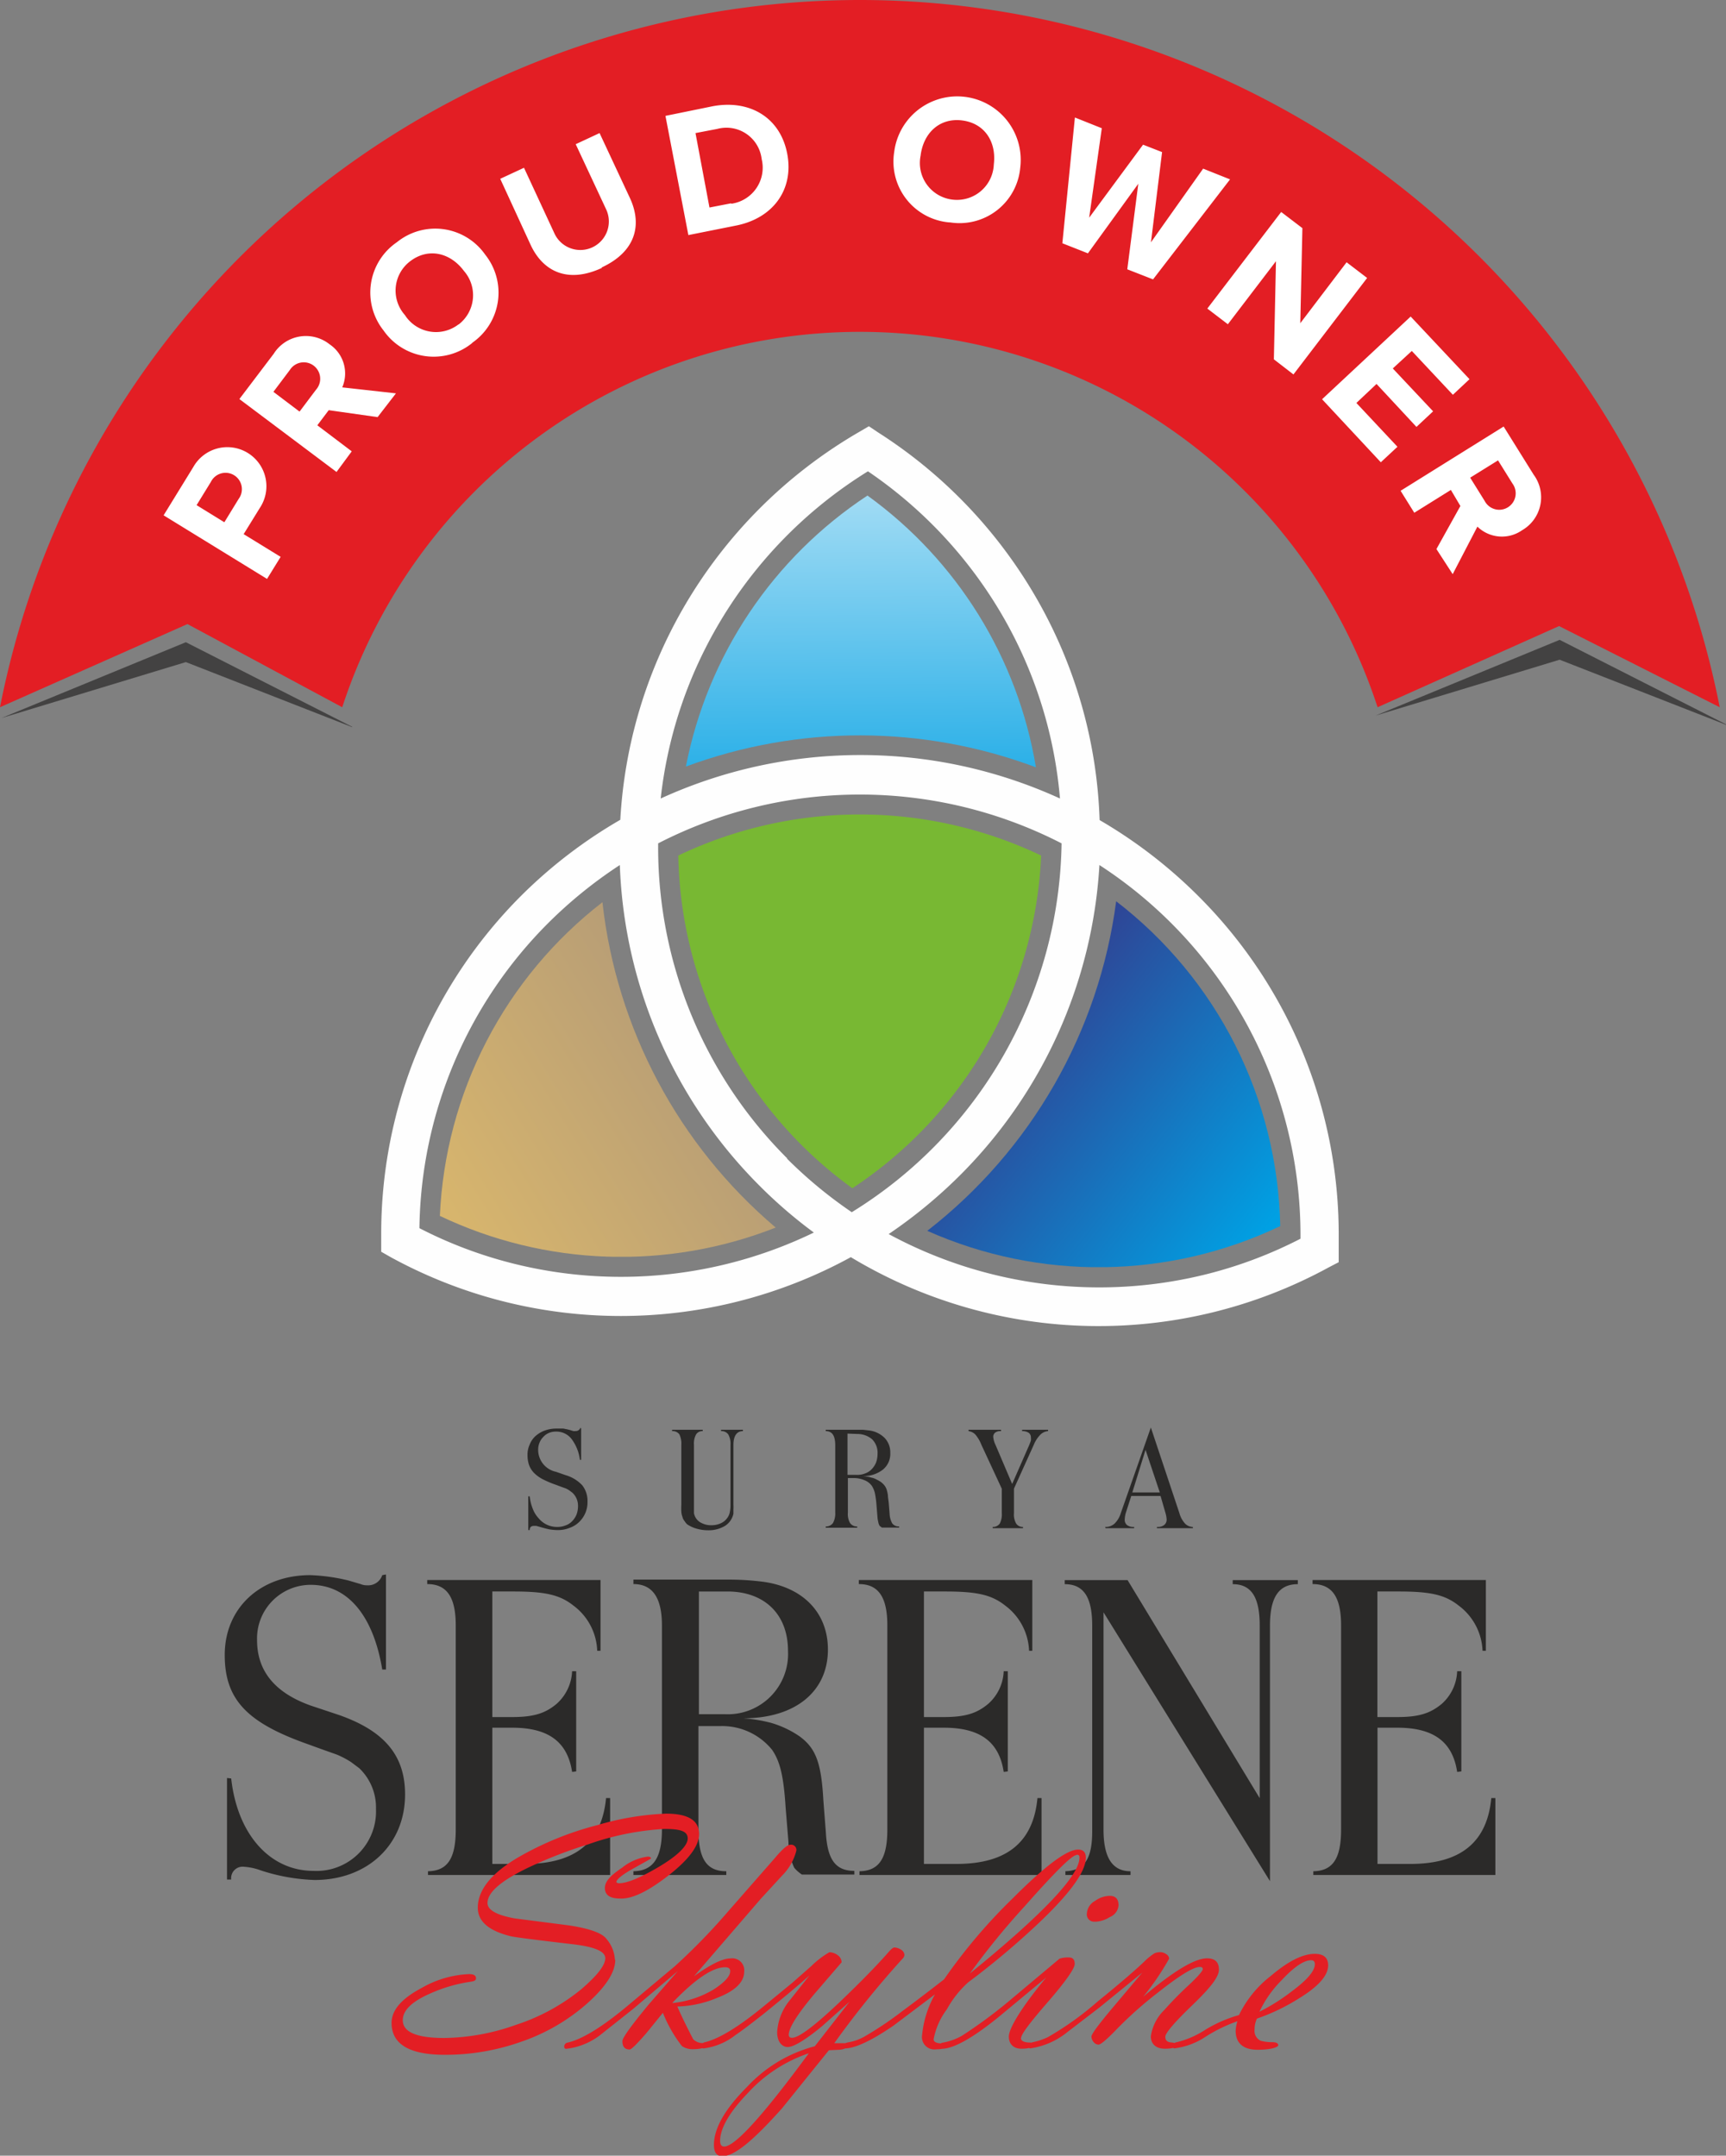 <svg xmlns="http://www.w3.org/2000/svg" xmlns:xlink="http://www.w3.org/1999/xlink" viewBox="0 0 181.56 226.77"><rect x="0" y="0" width="181.56" height="226.77" fill="#808080" stroke="none"/><defs><style>.cls-1{fill:none;clip-rule:evenodd;}.cls-2{fill:#fefefe;}.cls-3{clip-path:url(#clip-path);}.cls-4{fill:url(#linear-gradient);}.cls-5{fill:#78b833;}.cls-11,.cls-13,.cls-5{fill-rule:evenodd;}.cls-6{clip-path:url(#clip-path-2);}.cls-7{fill:url(#linear-gradient-2);}.cls-8{clip-path:url(#clip-path-3);}.cls-9{fill:url(#linear-gradient-3);}.cls-10{fill:#2b2a29;}.cls-11,.cls-14{fill:#e31e24;}.cls-12{fill:#fff;}.cls-13{fill:#434242;}</style><clipPath id="clip-path"><path class="cls-1" d="M81.59,129.13A52.5,52.5,0,0,1,63.37,94.91a44.19,44.19,0,0,0-17.1,33,44.37,44.37,0,0,0,35.32,1.23"/></clipPath><linearGradient id="linear-gradient" x1="45.78" y1="124.74" x2="79.12" y2="104.2" gradientUnits="userSpaceOnUse"><stop offset="0" stop-color="#d7b56d"/><stop offset="1" stop-color="#af9778"/></linearGradient><clipPath id="clip-path-2"><path class="cls-1" d="M72.15,80.64a52.71,52.71,0,0,1,36.82.08A44.22,44.22,0,0,0,91.25,52.13a44.25,44.25,0,0,0-19.1,28.51"/></clipPath><linearGradient id="linear-gradient-2" x1="90.77" y1="91.5" x2="90.24" y2="29.35" gradientUnits="userSpaceOnUse"><stop offset="0" stop-color="#00a0e3"/><stop offset="1" stop-color="#fefefe"/></linearGradient><clipPath id="clip-path-3"><path class="cls-1" d="M97.54,129.48a44.32,44.32,0,0,0,37.13-.5,44.19,44.19,0,0,0-17.26-34.17,52.53,52.53,0,0,1-19.87,34.67"/></clipPath><linearGradient id="linear-gradient-3" x1="101.94" y1="103.1" x2="134.16" y2="128.03" gradientUnits="userSpaceOnUse"><stop offset="0" stop-color="#393185"/><stop offset="1" stop-color="#00a0e3"/></linearGradient></defs><g id="Layer_2" data-name="Layer 2"><g id="Layer_1-2" data-name="Layer 1"><path class="cls-2" d="M75.39,66A46.17,46.17,0,0,0,69.5,84a50.51,50.51,0,0,1,42,0A46.11,46.11,0,0,0,106,65.74,46.66,46.66,0,0,0,91.3,49.58,46.71,46.71,0,0,0,75.39,66m7.41,55.9a47,47,0,0,0,6.8,5.62,46.41,46.41,0,0,0,22.07-38.8,46.41,46.41,0,0,0-42.44,0v.4A46.22,46.22,0,0,0,82.8,121.85Zm2.85,7.79a49.63,49.63,0,0,1-5.72-4.92A50.24,50.24,0,0,1,65.2,91a47.37,47.37,0,0,0-7.52,6.09A46.22,46.22,0,0,0,44.12,129.2a45.81,45.81,0,0,0,9.7,3.68,46.55,46.55,0,0,0,31.83-3.24ZM127.08,134a45.87,45.87,0,0,0,9.72-3.69v-.41A46.41,46.41,0,0,0,115.65,91,50.24,50.24,0,0,1,101,123.62a51.43,51.43,0,0,1-7.52,6.2A46.54,46.54,0,0,0,127.08,134Zm12.7-.68a50.5,50.5,0,0,1-50.28-1.07,50.41,50.41,0,0,1-48.4,0l-1-.57c0-.58,0-1.16,0-1.74h0A50.24,50.24,0,0,1,54.81,94.24a50.78,50.78,0,0,1,10.44-8,50.15,50.15,0,0,1,6.63-22.28,50.7,50.7,0,0,1,18.46-18.5l1.06-.62,1,.67a50.6,50.6,0,0,1,17.12,18.3,50.08,50.08,0,0,1,6.15,22.46,50.87,50.87,0,0,1,10.39,8,50.24,50.24,0,0,1,14.76,35.64l0,.85c0,.32,0,.6,0,.85l0,1.17Z"/><g class="cls-3"><rect class="cls-4" x="46.27" y="94.91" width="35.32" height="37.3"/></g><path class="cls-5" d="M71.35,90a44.19,44.19,0,0,0,18.31,35,44.22,44.22,0,0,0,19.86-35,44.32,44.32,0,0,0-38.17,0"/><g class="cls-6"><rect class="cls-7" x="72.15" y="52.13" width="36.82" height="28.59"/></g><g class="cls-8"><rect class="cls-9" x="97.54" y="94.81" width="37.13" height="38.49"/></g><path class="cls-10" d="M61,150.24h.13v3.33H61a4.56,4.56,0,0,0-.89-2.21,2,2,0,0,0-1.62-.76,1.82,1.82,0,0,0-.75.14,1.67,1.67,0,0,0-.59.42,1.85,1.85,0,0,0-.4.61,2,2,0,0,0-.14.76,2.36,2.36,0,0,0,1.88,2.3l1,.35a3.87,3.87,0,0,1,1.76,1.07,2.66,2.66,0,0,1,.55,1.71,2.87,2.87,0,0,1-.89,2.16,2.71,2.71,0,0,1-1,.61,3.26,3.26,0,0,1-1.27.23,5.73,5.73,0,0,1-.87-.08c-.33-.07-.66-.16-1-.26l-.36-.1-.23,0c-.31,0-.46.14-.46.44h-.15v-3.55l.15,0a4.89,4.89,0,0,0,.33,1.33,3,3,0,0,0,.63,1,2.48,2.48,0,0,0,1.92.89,2.31,2.31,0,0,0,.89-.16,1.74,1.74,0,0,0,.69-.44,2.19,2.19,0,0,0,.46-.69,2.5,2.5,0,0,0,.16-.88,1.85,1.85,0,0,0-.59-1.43l-.13-.1-.16-.12a2.12,2.12,0,0,0-.48-.26l-.31-.11-.7-.26a10.38,10.38,0,0,1-1.38-.59,3.64,3.64,0,0,1-.9-.67,2.34,2.34,0,0,1-.51-.84,3.26,3.26,0,0,1-.15-1,2.52,2.52,0,0,1,.23-1.12,2.32,2.32,0,0,1,.61-.89,3,3,0,0,1,1-.59,3.51,3.51,0,0,1,1.2-.2h.33l.36,0c.12,0,.23.05.35.06l.3.07.43.13a.56.56,0,0,0,.23,0,.51.51,0,0,0,.53-.36"/><path class="cls-10" d="M70.7,150.55v-.14h3.22v.14a.78.78,0,0,0-.7.35A2,2,0,0,0,73,152v6.45c0,.13,0,.26,0,.39s0,.24,0,.34a1.43,1.43,0,0,0,.62.94,2.22,2.22,0,0,0,1.22.33,2.29,2.29,0,0,0,.92-.18,1.61,1.61,0,0,0,.66-.48,1.55,1.55,0,0,0,.33-.62,3.55,3.55,0,0,0,.09-.88V152a2,2,0,0,0-.23-1.1.87.87,0,0,0-.76-.35v-.14h2.3v.14c-.64,0-1,.49-1,1.45v6.29a3.93,3.93,0,0,1,0,.49c0,.16,0,.32,0,.45a2,2,0,0,1-.89,1.29,3.34,3.34,0,0,1-1.8.46,4.32,4.32,0,0,1-1.18-.17,3.23,3.23,0,0,1-1-.46A1.83,1.83,0,0,1,72,160a1,1,0,0,1-.21-.42,2,2,0,0,1-.12-.54,7.27,7.27,0,0,1,0-.73V152a2.26,2.26,0,0,0-.21-1.12.89.89,0,0,0-.75-.33"/><path class="cls-10" d="M89.15,150.81v4.34h.91A2.19,2.19,0,0,0,91,155a1.74,1.74,0,0,0,.69-.44,2.24,2.24,0,0,0,.46-.7,2.69,2.69,0,0,0,.16-.92,2,2,0,0,0-.57-1.53,2.37,2.37,0,0,0-1.56-.56Zm-2.29-.26v-.14H90.8l.55.06a2.82,2.82,0,0,1,1.69.78,2.19,2.19,0,0,1,.61,1.6,2.13,2.13,0,0,1-.79,1.76,3.33,3.33,0,0,1-2.17.67,4.4,4.4,0,0,1,.53.06,1.73,1.73,0,0,1,.43.1,1.66,1.66,0,0,1,.53.19,3.15,3.15,0,0,1,.48.27,2.38,2.38,0,0,1,.36.34,1.61,1.61,0,0,1,.24.43,4.41,4.41,0,0,1,.14.62c0,.23.06.52.09.85l.09,1.12a2.22,2.22,0,0,0,.28,1,.82.82,0,0,0,.72.31h0v.13H92.77l-.18-.14a.17.17,0,0,1-.09-.1,1.2,1.2,0,0,1-.12-.38,2.59,2.59,0,0,1-.08-.51l-.1-1.22a10.07,10.07,0,0,0-.17-1.28,2.6,2.6,0,0,0-.31-.75,1.73,1.73,0,0,0-.77-.6,2.87,2.87,0,0,0-1-.23h-.76v3.63a1.89,1.89,0,0,0,.23,1.1.87.87,0,0,0,.75.36v.13H86.86v-.13a.9.9,0,0,0,.76-.36,2.06,2.06,0,0,0,.24-1.1V152C87.85,151,87.52,150.55,86.86,150.55Z"/><path class="cls-10" d="M101.88,150.55v-.14h3.42v.14h-.08a.87.87,0,0,0-.54.16.55.55,0,0,0-.2.45,2.43,2.43,0,0,0,.24.84l1.75,4.11,1.8-4.11c.07-.17.13-.33.17-.46a1.48,1.48,0,0,0,0-.34.57.57,0,0,0-.24-.48,1.24,1.24,0,0,0-.68-.17h0v-.14h2.73v.14a1.31,1.31,0,0,0-.8.36,3.3,3.3,0,0,0-.71,1.09l-2.08,4.6v2.57a1.89,1.89,0,0,0,.23,1.1.82.82,0,0,0,.72.36v.13h-3.19l0-.13a.87.87,0,0,0,.75-.36,2.1,2.1,0,0,0,.21-1.1v-2.56L103.24,152a3.85,3.85,0,0,0-.64-1.09,1.21,1.21,0,0,0-.72-.36"/><path class="cls-10" d="M120.5,152.52,119.11,157H122Zm-4.25,8.11a1.37,1.37,0,0,0,1-.36,2.59,2.59,0,0,0,.65-1.1l3.16-9,3,9a2.7,2.7,0,0,0,.59,1.1,1.18,1.18,0,0,0,.83.36v.13H121.7v-.13h.07a1.06,1.06,0,0,0,.7-.21.72.72,0,0,0,.25-.58,3,3,0,0,0-.12-.67l-.52-1.8H119l-.58,1.8a2.93,2.93,0,0,0-.11.69.7.7,0,0,0,.24.57,1.07,1.07,0,0,0,.69.2h.06v.13h-3Z"/><path class="cls-11" d="M90.45,0A92.19,92.19,0,0,1,180.9,74.4L164,65.86,144.91,74.4A57.29,57.29,0,0,0,36,74.4L19.72,65.65,0,74.4A92.2,92.2,0,0,1,90.45,0"/><path class="cls-12" d="M156.17,52.69l-1.52-2.44,2.93-1.82,1.52,2.44a1.73,1.73,0,1,1-2.93,1.82m-3.36,7.71,2.6-5a3.7,3.7,0,0,0,4.7.38,4,4,0,0,0,1.22-5.84l-3.16-5.07-10.84,6.76,1.44,2.31,3.85-2.4,1,1.69-2.52,4.53Zm-7.56-11.77L147,47l-4.32-4.61,2.12-2L149,44.91l1.75-1.64-4.24-4.51,2-1.84,4.32,4.61,1.75-1.64-6.19-6.59L139.07,42Zm-9.19-9.24,7.75-10.15-2.16-1.65L136.78,34,137,24l-2.23-1.7L127,32.46l2.16,1.65,5.06-6.63L134,37.8Zm-14.77-10,8.1-10.52-2.83-1.13-5.49,7.75L122.24,16l-2-.78-5.67,7.68,1.33-9.41-2.83-1.13-1.32,13.23,2.69,1.06,5.3-7.32-1.16,9ZM100.2,21a3.88,3.88,0,0,1-3.36-4.63c.29-2.38,2-4,4.37-3.7s3.62,2.25,3.33,4.63A3.88,3.88,0,0,1,100.2,21Zm-.3,2.39a6.41,6.41,0,0,0,7.42-5.75A6.68,6.68,0,0,0,94.06,16,6.42,6.42,0,0,0,99.9,23.4Zm-23-2-2.27.44L73.16,14l2.3-.44a3.73,3.73,0,0,1,4.66,3.17A3.83,3.83,0,0,1,76.94,21.43Zm.47,2.35c3.91-.75,6.16-3.76,5.44-7.56s-3.93-5.74-7.86-5L70,12.19l2.41,12.54Zm-14.09,4.4c3.53-1.63,4.31-4.4,3-7.27L63.07,14l-2.51,1.17L63.75,22a3,3,0,1,1-5.44,2.53l-3.19-6.88-2.5,1.16,3.22,7C57.18,28.63,59.8,29.82,63.32,28.18Zm-15.07,6a3.88,3.88,0,0,1-5.62-1,3.87,3.87,0,0,1,.6-5.69c1.89-1.41,4.18-.87,5.61,1.05A3.88,3.88,0,0,1,48.25,34.13Zm1.45,1.93a6.41,6.41,0,0,0,1.38-9.28,6.41,6.41,0,0,0-9.29-1.31,6.41,6.41,0,0,0-1.4,9.29A6.42,6.42,0,0,0,49.7,36.06ZM33.24,41l-1.73,2.3-2.75-2.08,1.73-2.3A1.73,1.73,0,1,1,33.24,41Zm8.41.38L36,40.75a3.69,3.69,0,0,0-1.33-4.53,4,4,0,0,0-5.88,1l-3.61,4.76L35.4,49.65,37,47.48l-3.62-2.74,1.2-1.59,5.14.73ZM25.1,52.49l-1.5,2.45-2.92-1.8,1.5-2.44a1.72,1.72,0,1,1,2.92,1.79Zm4.42,6.09-3.89-2.39,1.71-2.77a4.11,4.11,0,1,0-7-4.3l-3.13,5.09L28.09,60.9Z"/><polygon class="cls-13" points="37.05 76.46 37.04 76.49 19.55 69.65 0.17 75.53 19.55 67.56 37.05 76.46"/><polygon class="cls-13" points="181.56 76.2 181.55 76.24 164.06 69.4 144.69 75.28 164.06 67.31 181.56 76.2"/><path class="cls-10" d="M138.07,166.64c2.07,0,3,1.38,3,4.35l0,21.48c0,3.09-.9,4.34-2.92,4.38v.39h19.15v-8.09l-.43,0c-.43,4.65-3.23,6.93-8.52,6.93h-3.45V181.75H147c3.83,0,5.81,1.51,6.28,4.65l.44-.05V175.81h-.44a4.82,4.82,0,0,1-1.63,3.44c-1.21,1-2.41,1.38-4.69,1.38h-2.07V167.42h2.24c3.31,0,4.86.34,6.28,1.46a6.23,6.23,0,0,1,2.54,4.78h.35v-7.45H138.07Zm-26,30.21v.39h6.85v-.39c-1.9,0-2.84-1.42-2.84-4.38V169.61l17.51,28.28V171c0-3,.95-4.35,2.93-4.35l0-.43h-6.85v.43c1.94,0,2.84,1.34,2.84,4.35v18.16l-13.9-22.94H112v.43c2,0,2.89,1.38,2.89,4.35v21.48C114.92,195.52,114.1,196.81,112,196.85ZM90.34,166.64c2.07,0,3,1.38,3,4.35l0,21.48c0,3.09-.91,4.34-2.93,4.38v.39h19.15v-8.09l-.43,0c-.43,4.65-3.23,6.93-8.52,6.93H97.19V181.75H99.3c3.83,0,5.81,1.51,6.28,4.65l.43-.05V175.81h-.43a4.83,4.83,0,0,1-1.64,3.44c-1.2,1-2.41,1.38-4.69,1.38H97.19V167.42h2.23c3.32,0,4.87.34,6.29,1.46a6.23,6.23,0,0,1,2.54,4.78h.34v-7.45H90.34Zm-16.82.78,3,0c3.87,0,6.37,2.37,6.37,6.24a6.34,6.34,0,0,1-6.63,6.67H73.52Zm-6.89-.78c2,0,3,1.42,3,4.35l0,21.48c0,3-.94,4.34-3,4.38v.39H76.4v-.39c-2.06,0-2.93-1.29-2.93-4.38V181.58l2.29,0a6.76,6.76,0,0,1,5.46,2.5c.82,1.2,1.21,2.71,1.42,6.06l.3,3.66a6.54,6.54,0,0,0,.6,2.67,3.52,3.52,0,0,0,.82.73h5.51v-.39h0c-2,0-2.84-1.2-3-4.08l-.26-3.36c-.22-4-.82-5.47-2.5-6.71a10.46,10.46,0,0,0-3-1.42,15.82,15.82,0,0,0-2.93-.48c5.51,0,8.91-2.84,8.91-7.23,0-3.87-2.62-6.58-6.88-7.14a28.33,28.33,0,0,0-3.45-.22H66.63Zm-21.69,0c2.07,0,3,1.38,3,4.35l0,21.48c0,3.09-.9,4.34-2.92,4.38v.39H64.18v-8.09l-.43,0c-.43,4.65-3.23,6.93-8.52,6.93H51.79V181.75h2.1c3.83,0,5.81,1.51,6.29,4.65l.43-.05V175.81h-.43a4.87,4.87,0,0,1-1.64,3.44c-1.2,1-2.41,1.38-4.69,1.38H51.79V167.42H54c3.32,0,4.87.34,6.29,1.46a6.19,6.19,0,0,1,2.53,4.78h.35v-7.45H44.94Zm-4.73-.94a1.56,1.56,0,0,1-1.59,1.07,1.7,1.7,0,0,1-.69-.13l-1.29-.38a19.88,19.88,0,0,0-4-.56c-5.29,0-9,3.48-9,8.39,0,4.69,2.32,7.14,8.82,9.42,1.76.65,2.8,1,3,1.08a9.57,9.57,0,0,1,1.46.77l.87.65a5.71,5.71,0,0,1,1.76,4.3,6.26,6.26,0,0,1-6.58,6.5c-4.57,0-8-3.83-8.65-9.72l-.44-.05v10.68l.44,0a1.21,1.21,0,0,1,1.37-1.34,6.23,6.23,0,0,1,1.77.39,20.28,20.28,0,0,0,5.63,1c5.56,0,9.52-3.7,9.52-9,0-4.09-2.16-6.67-6.93-8.35l-3-1c-3.75-1.34-5.64-3.62-5.64-6.89a5.64,5.64,0,0,1,5.64-5.81c3.87,0,6.58,3.19,7.53,8.91h.39v-10Z"/><path class="cls-14" d="M132.48,211.63a20.76,20.76,0,0,0,3.42-2.16c1.61-1.19,2.41-2.14,2.41-2.84q0-.42-.39-.42c-.77,0-1.81.71-3.13,2.13a11.73,11.73,0,0,0-2.31,3.29m-2.32,1a16.17,16.17,0,0,0-3.33,1.62,7.58,7.58,0,0,1-3.28,1.23c-.13,0-.21-.07-.21-.24s.15-.36.46-.41a9.7,9.7,0,0,0,3-1.31,14,14,0,0,1,3.53-1.54,11.6,11.6,0,0,1,3.35-4.12c1.81-1.54,3.35-2.32,4.62-2.32.94,0,1.41.41,1.41,1.21,0,1.05-1,2.2-3,3.43a21.29,21.29,0,0,1-4.49,2.17,2.68,2.68,0,0,0-.25,1.15,1.15,1.15,0,0,0,.64,1.18,4.44,4.44,0,0,0,1.21.15c.43,0,.64.12.64.32s-.73.48-2.18.48-2.3-.66-2.3-2A4.23,4.23,0,0,1,130.16,212.64Zm-10-2.5c3.23-2.74,5.5-4.12,6.81-4.12.84,0,1.25.4,1.25,1.19s-.94,1.95-2.82,3.76-2.82,2.92-2.82,3.3.21.57.62.6.61.14.61.31-.43.35-1.28.35-1.47-.43-1.47-1.31a4.8,4.8,0,0,1,1.42-2.77,37.32,37.32,0,0,1,2.63-2.67c.94-.89,1.41-1.44,1.41-1.62s-.11-.23-.32-.23c-.67,0-2.13.9-4.38,2.68a41.15,41.15,0,0,0-4.16,3.67c-1.16,1.21-1.86,1.82-2.11,1.82a.69.69,0,0,1-.51-.27.93.93,0,0,1-.23-.58c0-.27.82-1.36,2.44-3.28l2.91-3.45-4.52,3.68-3.35,2.57a8,8,0,0,1-3.9,1.72c-.15,0-.23-.07-.23-.21s.16-.36.5-.44a7.06,7.06,0,0,0,1.57-.53,32.42,32.42,0,0,0,5.26-3.77c2.38-1.93,4.09-3.4,5.14-4.43a6.2,6.2,0,0,1,.83-.63,1.73,1.73,0,0,1,.6-.11,1.09,1.09,0,0,1,.61.21.56.56,0,0,1,.31.48A27.52,27.52,0,0,1,120.18,210.14Zm-12.77,4.26c0,.32.34.48,1,.48.15,0,.23.1.23.3s-.4.35-1.17.35-1.33-.43-1.33-1.28,1.31-3.06,3.93-6.21l-4.82,4c-2.85,2.34-4.92,3.5-6.2,3.5-.14,0-.21-.07-.21-.24a.39.39,0,0,1,.36-.41,6.39,6.39,0,0,0,2-.72,50.43,50.43,0,0,0,4.87-3.58l5.4-4.53a2.75,2.75,0,0,1,1-.13c.41,0,.6.23.6.69s-.94,1.82-2.83,4S107.41,214,107.41,214.4Zm7.78-12.24a.76.76,0,0,1-.84-.87,1.62,1.62,0,0,1,.86-1.31,2.68,2.68,0,0,1,1.55-.53c.61,0,.92.33.92,1a1.45,1.45,0,0,1-.92,1.23A3.07,3.07,0,0,1,115.19,202.16Zm-1.94-7q-.69,0-5.44,5.38a78.29,78.29,0,0,0-5.77,7.08q11.52-9.37,11.53-12.18C113.57,195.2,113.46,195.11,113.25,195.11ZM98.35,209.8,94,213.08q-3.52,2.41-5.16,2.41a.19.19,0,0,1-.21-.21c0-.22.21-.36.65-.44a5.32,5.32,0,0,0,1.71-.63,37.15,37.15,0,0,0,4-2.7q2-1.48,4.32-3.29a57.51,57.51,0,0,1,7.24-8.54q5.11-5.12,6.86-5.11c.54,0,.81.29.81.86,0,1.49-1.73,3.85-5.21,7.11a84.48,84.48,0,0,1-7.17,6,10.77,10.77,0,0,0-2.24,2.84,7.45,7.45,0,0,0-1.39,3.15c0,.29.33.44,1,.44q.24,0,.24.27c0,.23-.32.34-.94.34A1.31,1.31,0,0,1,97,214.05,10.85,10.85,0,0,1,98.35,209.8ZM85.08,216a15.21,15.21,0,0,0-6.43,4.2c-1.93,2-2.9,3.71-2.9,5,0,.41.14.61.43.61Q77.88,225.8,85.08,216Zm2.69-1.06,1.12,0c.16,0,.24.1.24.29s-.28.35-.83.4l-1.11.05-4.92,6.1c-3,3.36-5,5.05-6.29,5.05-.58,0-.88-.4-.88-1.19q0-2.62,3.47-6.09a14.86,14.86,0,0,1,7.14-4.29l3.65-4.68-2.89,2.57c-1.76,1.46-3,2.19-3.6,2.19s-1.12-.53-1.12-1.57A5.82,5.82,0,0,1,83,210.52l2.15-2.71c-1.38,1.23-3,2.56-4.77,4-1.47,1.16-2.47,1.91-3,2.26A6.82,6.82,0,0,1,74,215.49c-.14,0-.21-.07-.21-.24a.41.41,0,0,1,.35-.41c1.48-.36,3.53-1.6,6.14-3.74l3.08-2.53,2-1.76a9.35,9.35,0,0,1,1.88-1.44,1.5,1.5,0,0,1,.88.31.93.93,0,0,1,.41.75l-2.78,3.23c-1.86,2.2-2.78,3.67-2.78,4.39,0,.22.12.32.35.32q1.07,0,5.17-3.91c2-1.92,3.69-3.63,5-5.13.27-.31.47-.46.59-.46a1.38,1.38,0,0,1,.7.23.7.7,0,0,1,.36.56.68.68,0,0,1-.23.42A98.81,98.81,0,0,0,87.77,214.92Zm-17-4.23a10.34,10.34,0,0,0,4.34-1.45c1.14-.75,1.7-1.38,1.7-1.9,0-.27-.17-.41-.51-.41C75,206.93,73.13,208.18,70.73,210.69Zm.53-3.36-4.72,4-3.23,2.56a7.2,7.2,0,0,1-3.79,1.62c-.13,0-.21-.07-.21-.24a.41.41,0,0,1,.35-.41c1.56-.36,3.65-1.65,6.3-3.86l5-4.19a64.71,64.71,0,0,0,5.57-5.73l4.94-5.64c.78-.93,1.32-1.4,1.64-1.4a.55.55,0,0,1,.62.62,5.71,5.71,0,0,1-1.52,2.65L80,199.78l-7,8.12c1.74-1.25,3-1.88,3.85-1.88a1.26,1.26,0,0,1,1.43,1.41c0,1.06-.93,2-2.8,2.72a11.58,11.58,0,0,1-4.23.93c.43,1,1,2.15,1.66,3.43a1.38,1.38,0,0,0,1.11.41c.16,0,.25.09.25.27s-.47.38-1.39.38a2,2,0,0,1-1.15-.33,14.27,14.27,0,0,1-2-3.5L68,213.87c-1,1.15-1.58,1.73-1.77,1.73-.5,0-.76-.29-.76-.88q0-.51,2.78-3.87Zm-6.58-1.18q0,1.89-2.79,4.44a20.5,20.5,0,0,1-7.06,4.16,23.93,23.93,0,0,1-8.06,1.39q-5.62,0-5.62-3.36c0-1.34,1.06-2.56,3.16-3.67a10.87,10.87,0,0,1,5-1.46c.48,0,.72.15.72.43s-.24.33-.74.4a15.93,15.93,0,0,0-4.14,1.24c-1.88.83-2.82,1.75-2.82,2.78,0,1.25,1.46,1.87,4.36,1.87A23.16,23.16,0,0,0,54.3,213a21.27,21.27,0,0,0,6.8-3.7c1.71-1.46,2.57-2.56,2.57-3.3s-1.16-1.21-3.48-1.48q-5.76-.67-6.45-.83-3.48-.85-3.48-3c0-1.82,1.36-3.56,4.08-5.2A33,33,0,0,1,62.83,192a29.39,29.39,0,0,1,7.23-1.21c2.32,0,3.48.71,3.48,2.15q0,1.84-3.23,4.36t-5.09,2.42c-1.06,0-1.59-.37-1.59-1.1s.61-1.33,1.82-2.15a5.41,5.41,0,0,1,2.69-1.16c.22,0,.34.07.34.21l-1.79,1q-1.8,1-1.86,1.47a.34.34,0,0,0,.3.12c.83,0,2.22-.57,4.15-1.71s3.06-2.21,3.06-3-.82-1-2.47-1a28.81,28.81,0,0,0-8,1.62,47.77,47.77,0,0,0-6.07,2.34c-3,1.41-4.52,2.68-4.52,3.83,0,.73.95,1.27,2.86,1.62l5.67.73c2.21.33,3.56.82,4,1.45A3.62,3.62,0,0,1,64.68,206.15Z"/></g></g></svg>